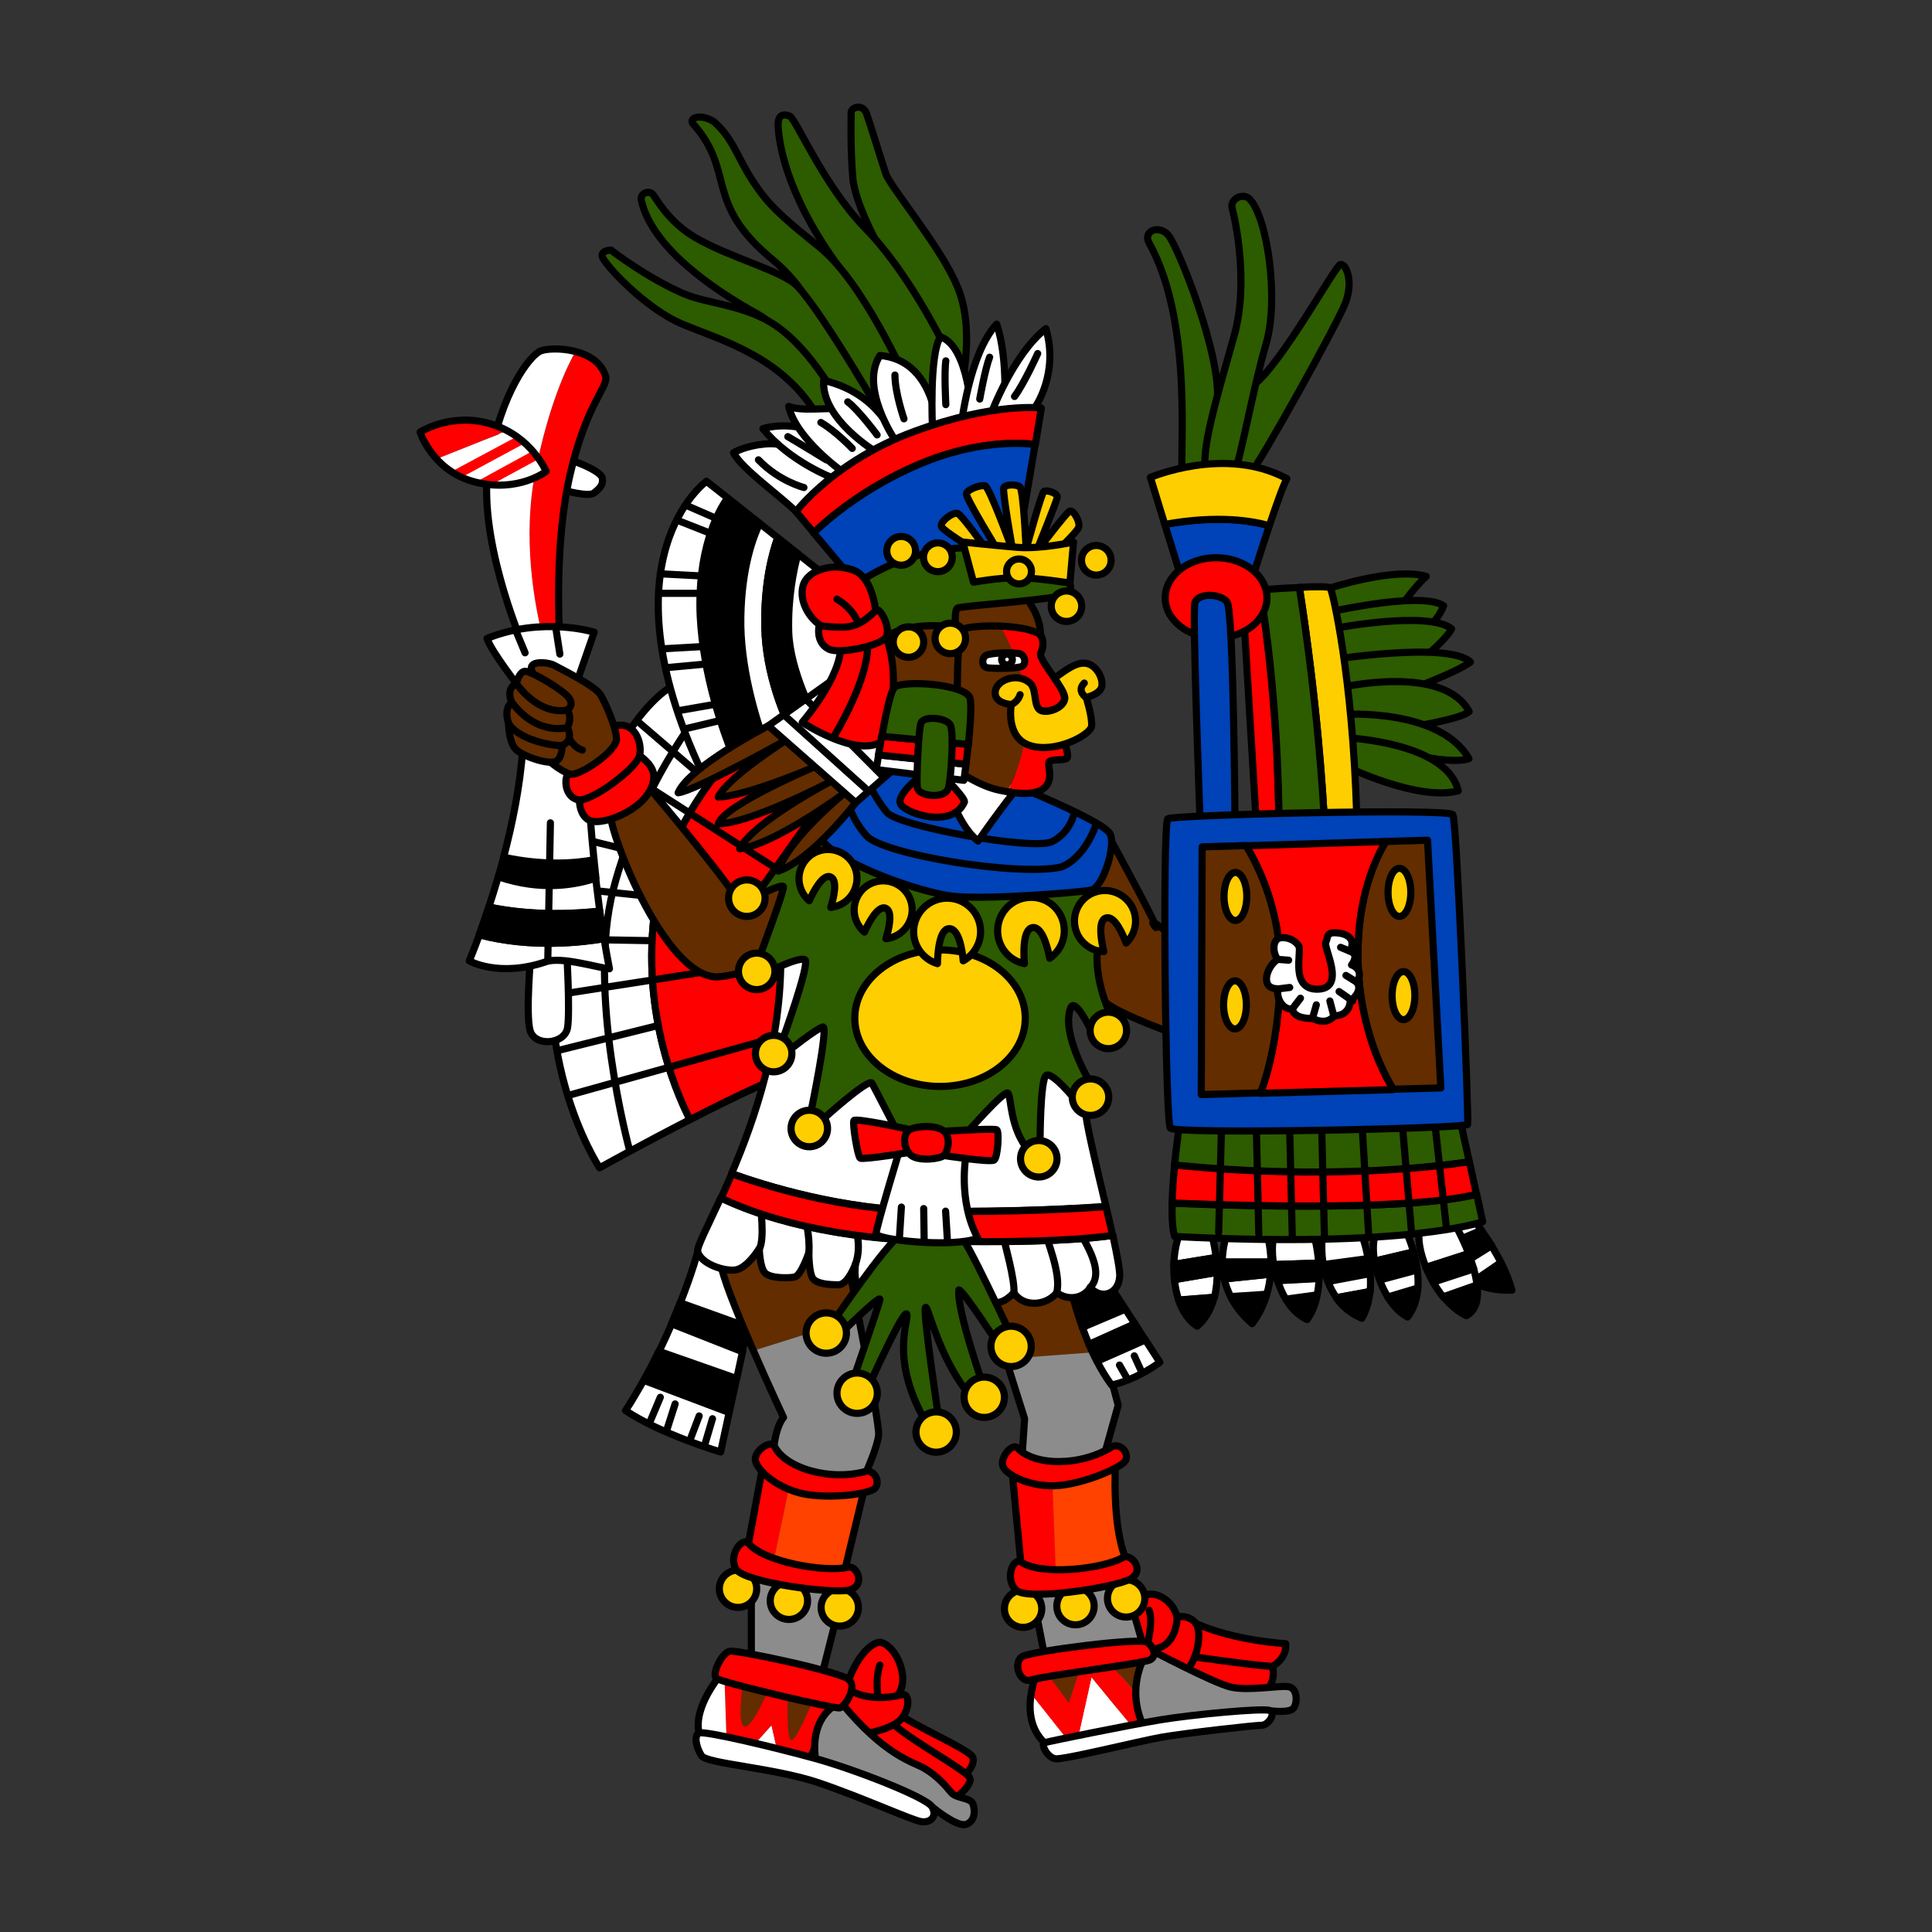<svg version="1.1" id="Calque_1" xmlns="http://www.w3.org/2000/svg" x="0" y="0" viewBox="0 0 900 900" style="enable-background:new 0 0 900 900" xml:space="preserve"><rect x="0" y="0" width="900" height="900" fill="#333333" stroke="none"/><style>.st0,.st1,.st2{fill:#632d00;stroke:#000;stroke-width:3.327;stroke-linecap:round;stroke-linejoin:round;stroke-miterlimit:10}.st1,.st2{fill:#fff}.st2{fill:red}.st3{fill:none}.st3,.st4{stroke:#000;stroke-width:3.327;stroke-linecap:round;stroke-linejoin:round;stroke-miterlimit:10}.st5{fill:#632d00}.st6{fill:#8c8c8c}.st7,.st8,.st9{fill:#2d5b00;stroke:#000;stroke-width:3.327;stroke-linecap:round;stroke-linejoin:round;stroke-miterlimit:10}.st8,.st9{fill:#0042b7}.st9{fill:#ffce00}.st10{fill:red}.st11{fill:#fff}.st12{fill:none}.st13{fill:#8c8c8c;stroke:#000;stroke-width:3.327;stroke-linecap:round;stroke-linejoin:round;stroke-miterlimit:10}.st14{fill:#ff4200}</style><path class="st0" d="M517.2 390.8s26.2 48 20.6 40.5c-5.6-7.5 19.3 14.3 19.3 14.3l-6.2 37.4s-30.6-10.6-36.8-16.8c-6.2-6.2-18.3-34.2-18.3-34.2l-2.3-43.8 23.7 2.6z"/><path class="st1" d="M307.1 412.2c7.5-28.8 25.8-52.1 37.3-64.4l-31-28.3s-28.3 12.9-49.9 90.7C241.8 487.9 279.3 544 279.3 544s20-11.1 42.2-22.5c-7.3-14.1-25.5-56.9-14.4-109.3z"/><path class="st2" d="m394.9 393.9-50.5-46.1c-11.4 12.4-29.8 35.6-37.3 64.4-11.1 52.4 7.1 95.2 14.3 109.4 21.2-10.9 44.5-22.1 54.3-24.1 20-4.2 19.2-103.6 19.2-103.6z"/><path class="st3" d="m265.4 510.1 103.3-28.9M257.1 463.8l108.5-16.9M267.7 413.9l59.2 6.2M284.5 355.2l79.9 51.2M297.6 336.5l32.7 28.1M271.4 390.8l28.1 6.9M269.5 437.6l33.7.6M260.2 489.3l44.9-11.2M293.2 535.5s-20-73.2-7.5-121.2 40.5-82.8 40.5-82.8"/><path class="st0" d="M362 409.3s-12.9 8.7-19.1 8.7c-8.3-12.9-39.9-50.3-39.9-50.3s-16.6 2.9-18.7 9.6c-2.1 6.7 24.5 77.3 49.5 77.8 14.1-.8 29.9-9.6 29.9-9.6l8.7-25.4-10.4-10.8z"/><path class="st4" d="m348.3 618.2-31.5-11.3c-1.2 3-2.5 6.3-4 9.8l33 13 2.5-11.5z"/><path class="st1" d="M291.4 657.1c16.8 11.2 44.3 19.3 44.3 19.3l4-18.5-39.8-14.9c-2.7 4.6-5.4 9.4-8.5 14.1zM349.4 613.5v-36.2l-24.3 5.6s-2.5 9.6-8.2 24l31.5 11.3 1-4.7z"/><path class="st4" d="M306.9 629.5c-2.1 4.3-4.4 8.8-7 13.4l39.8 15.1 3.4-15.7-36.2-12.8z"/><path class="st1" d="m345.9 629.7-33-13c-1.8 4.1-3.7 8.4-5.9 12.8l36.2 12.7 2.7-12.5z"/><path class="st3" d="m302.6 662.8 5-11.9M310.7 665.9l3.8-11.9M321.9 669.6l3.8-10M328.2 673.4l3.7-12.5"/><path class="st5" d="m395.5 591-31.8-21.8-18.1 7.5s-10.6 0-10 11.2c.3 5.7 7.9 24.4 15.3 41.3l49-15.5c-2.4-12.7-4.4-22.7-4.4-22.7z"/><path class="st6" d="M351 629.2c7.1 16.3 14 31 14 31s-5 5-5 22.5c3.1 7.5 25 10.6 25 10.6l18.7-8.1s5-11.2 5.6-16.8c.4-3.5-5.1-33.1-9.3-54.6l-49 15.4z"/><path class="st5" d="m505.3 596-37.4-3.7-8.1 13.1 8.7 27.6 45.7-3.4z"/><path class="st6" d="m468.5 633 8.8 27.9-1.3 19.3 19.3 5.6 18.8-6.8 6.8-24.4-6.7-25z"/><path class="st3" d="M335.7 587.9c.6 11.2 29.3 72.4 29.3 72.4s-5 5-5 22.5c3.1 7.5 25 10.6 25 10.6l18.7-8.1s5-11.2 5.6-16.8c.6-5.6-13.7-77.3-13.7-77.3l-31.8-21.8-18.1 7.5c-.1-.2-10.7-.2-10 11zM459.8 605.4l17.5 55.5-1.3 19.3 19.3 5.6 18.8-6.8 6.8-24.4-15.6-58.6-37.4-3.7z"/><path class="st1" d="M511 634.1c2 3.9 4.3 7.7 6.8 11.1 11.9-2.5 22.5-10.6 22.5-10.6l-6.8-10.5-22.5 10zM524.2 609.8l-20 8.5c.9 2.6 2 5.3 3.1 8l21.4-9.6-4.5-6.9z"/><path class="st4" d="m515.3 596-16.8 2.5s1.7 8.8 5.7 19.8l20-8.5-8.9-13.8zM528.7 616.7l-21.4 9.6c1.1 2.6 2.3 5.2 3.7 7.8l22.5-9.9-4.8-7.5z"/><path class="st1" d="M432.3 577.9c-52.6-1.4-84.3-14-96.5-20-6.4 13.9-11.2 23-10.8 25 1.2 5.6 11.9 9.4 17.5 8.7s11.2-10 11.2-10 .2 8.9 2.7 11.4 10.6 2.5 13.7 1.9c3.1-.6 6.7-11.4 6.7-11.4s0 9.6 1.9 12.1 7.5 2.9 11.9 2.9 7.9-9.6 7.9-9.6-1 7.7 1.5 10.8c2.5 3.1 29.9-7.5 29.9-7.5l29.9 13.1s5 5 12.5-3.1c4.4 6.9 15 6.2 20 0 6.2 4.4 13.1 1.9 15.6-2.5 4.4 5.6 13.1 3.7 13.7-5 .2-2.7-1.2-10-3.2-19.3-8.8 1.4-33.3 3.9-86.1 2.5zM515.2 562c-4.5-19-9.6-40-9.6-45.2 0-9.4-20.2-41.8-20.2-41.8l-81.7-57.4s-22.5 8.7-40 27.8c.4 39.4-12 75.8-22.9 101.3 14.4 5.2 51.3 17 91.5 17.5 41 .5 71.8-1.4 82.9-2.2z"/><path class="st7" d="M382.4 374.7 351.6 418s12.6-6.5 13.3-5-11.6 34.1-11.6 34.1l4.2 5.8s14.9-7.5 17.5-5.8c2.5 1.7-10.8 38.3-10.8 38.3l2.5 4.6s13.7-10.9 16.6-11.6-5.8 40.8-5.8 40.8l4.6 3.3s22.6-20.6 24.1-17.9c1.5 2.7 12.5 24.1 12.5 24.1h30.8s18.3-21 20-19.5c1.7 1.5.8 17 10 27 3 2.5 5-3.7 5-3.7s0-30 2.9-31.6 13.3 11.2 13.3 11.2l7.1-7.9s-13.6-22.5-9.1-34.5c1.9-5.8 9.6 10.4 9.6 10.4l8.3-9.1s-7.7-16.3-5-31.6-5.8-39.5-5.8-39.5l-94.4-15-29-10.2z"/><path class="st8" d="M480.1 368.9s34.1 14.1 37 19.5c2.9 5.4-3.3 25-8.7 26.2s-49.5 4.6-64.5 2.9c-15-1.7-52-14.6-60.7-25.8-4.6-4.6 15-50.7 15-50.7l43.7-9.6 18.7 19.1 19.5 18.4z"/><path class="st3" d="M395.3 373.9s.8 6.7 8.3 15.4c7.5 8.7 70.3 19.1 90.7 14.6 11.2-4.2 16.2-19.5 16.2-19.5"/><path class="st3" d="M404.4 364.3s3.3 7.5 8.7 14.1 68.2 17.9 76.9 13.7 10.4-13.3 10.4-13.3"/><path class="st4" d="M345 287.2c.5-23.2 5.9-37.5 8.8-43.5L339 232c-5.1 6.6-14.2 25-12.7 55.2 1.4 27.6 10.6 53.5 15.6 65.7 5.2-2.5 10.2-5 14.3-7.1-4.2-11.4-11.6-35.5-11.2-58.6z"/><path class="st1" d="m362.3 250.5-8.4-6.7c-2.9 6-8.4 20.3-8.8 43.5-.5 23.1 7 47.1 11.1 58.6 6-3.1 10.1-5.2 10.1-5.2l3.6 2.3c-4.5-8.8-13.1-28.5-13.6-50.6-.5-20.5 3.4-34.8 6-41.9zM339 232l-9.9-7.8S280 259.5 327 359.8c4.7-2.1 9.8-4.4 14.8-6.9-5-12.2-14.2-38.1-15.6-65.7-1.4-30.1 7.8-48.6 12.8-55.2z"/><path class="st4" d="m371.8 258-9.5-7.5c-2.5 7.1-6.4 21.4-6 41.8.5 22.1 9.1 41.9 13.6 50.6l9.6 6.1 5.1-5.1c-5.7-10.1-16.7-31.8-17.1-49.7-.4-15.8 2.3-28.9 4.3-36.2z"/><path class="st1" d="m385.7 269.1-14-11.1c-2 7.3-4.7 20.4-4.3 36.1.5 17.9 11.4 39.5 17.1 49.7l17.3-17.3-16.1-57.4z"/><path class="st3" d="m319.9 235.5 15.6 6.8M315.9 242.5l17.5 6.9M307.6 267.3l23.1 1.2M307.6 276.4H330M309.5 302.2l21.2-1.2M310.7 311l20.6-1.9M317 330.9l21.2-3.7M318.8 339.6l20.6-4.9"/><path class="st0" d="M357.9 338.1s-37 19.1-42 31.2c7.9-.8 51.1-25 51.1-25s-28.3 17.9-32.4 27c13.3-.4 44.9-14.1 44.9-14.1s-42.4 17.9-44.9 26.6c15.8-.4 52.8-20 52.8-20s-36.6 19.1-42.8 31.6c16.6-2.1 49.1-26.2 49.1-26.2s-26.2 21.2-31.2 36.6c15.8-5.4 36.2-32 36.2-32l-4.2-17.9-20-16.2-16.6-1.6z"/><path class="st1" d="m388.2 316.5-30.3 21.6 40.7 35.8 27.1-23.7z"/><path class="st3" d="m365.6 333.4 37.4 33.7M376.2 326.5l34.3 34.4"/><circle class="st3" cx="474.3" cy="255.4" r="5.8"/><path class="st1" d="M440.2 362.3s4.6 20.8 15.4 29.5c10.4-15 19.1-25.8 19.1-25.8l-21.2-12-13.3 8.3z"/><ellipse class="st9" cx="437.9" cy="474.3" rx="39.7" ry="31.8"/><path class="st1" d="M247.3 444.6s-2.5 27.4-.4 35.3c2.1 7.9 16.2 6.7 17.5-1.2 1.2-7.9-.4-35.3-.4-35.3l-16.7 1.2z"/><path class="st7" d="M550.9 221.1c-1.9-6.2 5.6-69.9-15.6-107.9-3.1-5.6 4.6-8.7 8.9-3.7 4.4 5 24.7 55.5 22.9 77.3 11.2 2.5 3.1 3.5 16.8-7.3 13.7-10.8 38-55.7 40.5-56.3s6.2 7.5 2.5 17.5-39.7 74.6-44.7 80.3c-4.9 5.5-29.5 6.4-31.3.1z"/><path class="st7" d="M562.1 219.9c-3.7-8.1 6-38.9 12.9-63.8 6.9-25 .2-54.7-1-59-1.2-4.4 5-7.5 8.1-4.4 8.1 8.1 13.9 46.2 7.7 67.4-6.2 21.2-12.3 55.9-14.8 59.7-2.5 3.6-10.4 5.7-12.9.1zM619.7 273.9s29.7-9.8 44.7-5.4c-5 4.4-11.2 13.1-11.2 13.1l-36.8 11.9 3.3-19.6z"/><path class="st7" d="M612.6 286.6s48.7-11.9 59.9-4.4c-1.9 5-6.2 9.4-6.2 9.4l-45.5 10-8.2-15z"/><path class="st7" d="M620.7 292.9s44.3-8.7 55.5 0c-2.5 5-12.5 13.1-12.5 13.1l-40.5 3.7-2.5-16.8z"/><path class="st7" d="M617 307.8s57.4-9.4 68 .6c-6.9 5-27.4 12.5-27.4 12.5l-36.2 1.9-4.4-15z"/><path class="st7" d="M624.5 320.3s48-11.2 59.9 11.2C680 335.3 655 339 655 339l-33.7-3.1 3.2-15.6z"/><path class="st7" d="M625.7 332.8s44.9-3.1 58.6 20.6c-12.5 4.4-57.4-10-57.4-10l-1.2-10.6z"/><path class="st7" d="M623.2 343.4s50.5 1.2 56.1 25c-18.7 5-51.8-11.2-51.8-11.2l-4.3-13.8zM411.9 119.4s-13.3-22.9-14.6-36.2c-1.2-13.3-.8-28.3-.8-30.8s5.4-4.2 7.1.4c1.7 4.6 7.1 22.5 9.1 28.3s25.8 34.5 32.9 51.6c9.1 20 2.1 47.8 2.1 47.8l-13.7-.4-22.1-60.7z"/><path class="st7" d="M439 159.3s-16.2-32.9-35.8-52.8c-19.5-20-32.4-51.1-35.3-52.4-2.9-1.2-5.8-.8-5.4 5 .4 5.8 2.5 29.5 27.4 64 25 34.5 23.3 55.7 23.3 55.7l15 8.7 11.2 5 5-19.5-5.4-13.7z"/><path class="st7" d="M421.9 176.4s-19.5-44.1-39.5-60.7c-7.5-6.3-19.6-15.2-27-24.7-12.1-15.6-12.1-24.8-22.9-34.4-7.1-4.2-12.5-1.2-9.1 1.7 19.1 22 4.6 36.2 36.2 62.4 10 8.3 14.1 15.4 14.1 15.4l12.5 39.1 20 19.1 15 .8.7-18.7z"/><path class="st7" d="M413.6 198.4s-29.5-51.6-42-64.9c-6.8-7.3-31.7-13.4-47.8-22.9-13.3-7.8-18.8-19.6-20-20.4-2.5-1.7-5.8.4-5 3.3 5 21.6 32.4 40.8 54.1 52.8s39.5 54.1 39.5 54.1l21.2-2z"/><path class="st7" d="M280.5 119.4c.4 2.9 19.5 24.1 37.4 31.6s47.8 15.4 63.6 44.1c9.1 8.7 10.4-5.8 10.4-5.8s-12.9-25.8-30.8-37.8c-14.1-9.5-32-10.1-42.4-14.6-17.5-7.5-34.1-20.4-34.1-20.4s-4.5 0-4.1 2.9z"/><path class="st5" d="m461.9 284-4.6-.7-17.9 6.7-5 14.6 11.6 54.5s10 7.1 19.5 9.1c1.2.3 2.5.5 3.7.7 4.4-8.7 9.2-21.7 9.2-37.3.1-15.2-8.3-33.4-16.5-47.6z"/><path class="st10" d="m495.9 346-2.1-12.9s-10.4-22.9-9.1-28.7c2.5-5 0-8.7 0-8.7l-7.5-9.1-15.3-2.6c8.2 14.1 16.6 32.4 16.6 47.5 0 15.6-4.8 28.6-9.2 37.3 8 1.4 14.7 1.2 17.9-2.4 3.7-4.2.4-10.4 1.7-11.6s7.5-.4 8.3-1.7c.8-1.2-1.3-7.1-1.3-7.1z"/><path class="st3" d="M484.7 295.7s2.5 3.7 0 8.7c-1.2 5.8 9.1 28.7 9.1 28.7l2.1 12.9s2.1 5.8 1.2 7.1-7.1.4-8.3 1.7c-1.2 1.2 2.1 7.5-1.7 11.6-3.7 4.2-12.1 3.7-21.6 1.7S446 359 446 359l-11.6-54.5 5-14.6 17.9-6.7 20 3.3 7.4 9.2z"/><path class="st2" d="M484.7 295.7s2.5 3.7 0 8.7c-.4 3.7 10.8 15.4 11.2 20.4.4 5-9.6 8.3-12.1 5.4-2.5-2.9-5.8-10.8-5.8-10.8"/><path class="st9" d="M479.3 317.8c3.7 2.5 2.1 9.6 4.6 12.5 2.5 2.9 12.5-.4 12.1-5.4-.2-2.2-2.4-5.5-4.8-9 4.4-3 10.2-8 15.2-6.8 5 1.2 7.9 7.9 6.7 11.2-1.2 3.3-7.1 4.6-7.1 4.6s2.9 9.1 2.5 13.3c-.4 4.2-17 12.9-28.7 9.1-11.6-3.7-8.7-19.1-8.7-19.1s-7.9-.4-7.5-5.8c.3-5.5 9.9-9.2 15.7-4.6z"/><path class="st3" d="M505.1 318.2c-3.7 3.7.8 6.7.8 6.7M471 328.2c3.3-1.2 4.2-4.6 4.2-4.6"/><path class="st1" d="M459.3 305.3c-2.1 1.2-2.1 5.4.8 5.8 2.9.4 14.6.4 16.2-.8 1.7-1.2 1.2-4.2-.4-5.4-1.6-1.3-14.5-.9-16.6.4z"/><circle class="st1" cx="469.1" cy="307.2" r="2.5"/><path class="st0" d="M446 324s-.4-28.7 2.5-30.8c2.9-2.1 28.7-2.9 36.2 2.5 0-9.6-6.7-17-6.7-17l-42.4-.4-30.8 14.6 2.9 32.9 16.6 9.6L446 324z"/><path class="st1" d="M370.8 238.3c-7.1-7.1-25.4-20-29.1-27.4 6.7-3.7 17.5-5 21.6-3.7 4.2 1.2 28.3 14.6 28.3 14.6s-13.8 23.6-20.8 16.5z"/><path class="st1" d="M355.4 199.7c12.5 15.4 32.4 22.9 32.4 22.9l7.1-4.2s-7.1-12.1-15-16.6-19.1-3.8-24.5-2.1z"/><path class="st1" d="M367.4 189.3c3.3 15 25 30.4 25 30.4l17.5-8.7s-14.1-19.5-19.5-20.4c-5.5-.9-16.7 1.2-23-1.3z"/><path class="st1" d="M383.7 177.2c-1.2 18.3 25 33.7 25 33.7l8.3-5.8c-.1 0-6.3-21.6-33.3-27.9z"/><path class="st1" d="M436.5 199.3s-1.2-31.6-26.6-33.7c-9.6 15 7.1 39.5 7.1 39.5l12.1.4 7.4-6.2z"/><path class="st1" d="M452.7 194.3s-1.2-32.9-14.6-37.4c-5.4 8.3-3.7 42.8-3.7 42.8l18.3-5.4z"/><path class="st1" d="M447.7 198.8s3.7-34.1 16.6-47.8c5.8 17.5 3.3 42 3.3 42l-19.9 5.8z"/><path class="st1" d="M461.4 193.4s10.4-28.3 25.8-40.3c6.2 20.8-5 36.6-5 36.6l-10.4 8.7-10.4-5z"/><path class="st3" d="M472.6 184.7c4.6-6.2 10.8-20 10.8-20M461 166.4c-2.1 5.4-4.6 19.5-4.6 19.5M440.6 168.1c-.8 5.4 0 20.4 0 20.4M416.9 174.7c0 8.3 4.2 20.4 4.2 20.4M394.9 187.2c5 3.7 13.7 15.4 13.7 15.4M382.4 196.8c7.1 4.2 14.6 12.1 14.6 12.1M367 203.4c5 2.9 17.9 10.8 17.9 10.8M353.3 214.2c9.6 10 21.2 12.9 21.2 12.9"/><path class="st2" d="m482.3 207.1 2.8-17s-21.6-2.9-59 10.8c-37.4 13.7-55.3 37.4-55.3 37.4l8.3 9.9c6.4-6.2 23.5-21.1 49.1-31.9 26-11.1 46.4-10.1 54.1-9.2z"/><path class="st8" d="M428.1 216.3c-25.6 10.9-42.6 25.7-49.1 31.9l24.5 29.2 71.1-25.4 7.6-45c-7.6-.8-28-1.8-54.1 9.3z"/><path class="st7" d="M411.1 297.4c14.1-9.1 34.1-5 34.1-5s-.8-7.9.8-9.1c1.7-1.2 46.6-3.8 52.4-6.9.8-1.5 0-4.8 0-4.8s-25.8-17.5-44.1-16.6c-31.6 0-52.8 15.4-52.8 15.4l.4 15.8s-2.4 18.3 9.2 11.2z"/><circle class="st9" cx="510.7" cy="261" r="6.9"/><circle class="st9" cx="436.9" cy="259.6" r="6.7"/><circle class="st9" cx="419.8" cy="256.6" r="6.7"/><circle class="st9" cx="496.8" cy="282.4" r="7.1"/><circle class="st9" cx="442.7" cy="297.4" r="7.1"/><circle class="st9" cx="423.2" cy="299.1" r="7.1"/><path class="st9" d="M452.7 255.4s-12.9-7.9-14.1-10 5.4-7.1 7.5-6.2c2.1.8 13.3 16.6 13.3 16.6l5.8 1.2s-15.4-25-15-27c.4-2.1 6.7-4.2 8.7-3.7s12.9 30.4 12.9 30.4-5-27.9-4.2-29.5 5.8-1.7 7.5-.4c1.7 1.2 2.9 29.1 2.9 29.1s7.1-26.2 8.3-27c1.2-.8 6.7.8 6.2 2.9-.4 2.1-10 25.8-10 25.8s14.1-18.7 15.8-19.5c1.7-.8 5 5 4.2 7.5-.8 2.5-12.1 12.9-12.1 12.9l-17.9 2.9-19.8-6z"/><path class="st9" d="m448.5 252.5 5 18.7s11.6-2.1 20.4-2.1c8.7 0 24.5 2.5 24.5 2.5l1.7-19.1s-15 3.3-25.8 2.5c-10.8-.9-25.8-2.5-25.8-2.5z"/><circle class="st9" cx="474.7" cy="266.2" r="5.8"/><path class="st2" d="M385.7 293.2c-8.3-3.3-13.7-12.9-11.6-20.4s14.1-10.8 23.7-7.1c9.6 3.7 10.4 21.6 10.4 21.6l-7.9 11.6c0 .2-6.3-2.3-14.6-5.7z"/><path class="st2" d="M391.6 300.3c.8 14.6-17.9 36.2-17.9 36.2s25.8 17 37.4 8.7c10.4-28.7 1.7-48.2 1.7-48.2s-22.1-11.2-21.2 3.3z"/><path class="st3" d="M389.9 279.1c10.8 6.7 10.4 14.6 10.4 14.6M404 298.2c2.1 16.6-15.8 45.3-15.8 45.3"/><path class="st2" d="M386.1 302.4c-5-2.5-5-7.9-4.6-10.4.2-1.2 9.5 1.3 15.8-.5 6.7-1.9 10.6-7.9 11.6-7.4 2.1.8 6.2 9.1 3.7 12.9-2.3 3.7-21.5 7.9-26.5 5.4zM429.4 361s-11.6 8.7-10 13.3c1.7 4.6 24.5 12.1 29.9-.8 0-2.1-9.1-11.2-9.1-11.2l-10.8-1.3z"/><path class="st1" d="m408.2 358.5 40.8 5s.5-3.1 1-7.5l-40.7-4.4c-.7 4.1-1.1 6.9-1.1 6.9z"/><path class="st2" d="M410.7 343c-.5 3.2-1 6.2-1.5 8.7L450 356c.3-2.7.7-5.9 1.1-9.3l-40.4-3.7z"/><path class="st7" d="M451.9 325.3c-1.7-6.7-32-8.7-35.3-5-1.8 2-4.1 13-5.8 22.7l40.3 3.8c.9-8.7 1.6-18.2.8-21.5z"/><path class="st7" d="M429 336.9c-1.2 3.7-2.1 25.8-1.7 29.9.4 4.2 13.3 5.8 14.6 0s2.5-25.8.8-29.1c-1.7-3.3-12.5-4.5-13.7-.8z"/><path class="st9" d="M441.2 418.4c-8.6 0-15.6 7-15.6 15.6 0 7 4.7 13 11.1 14.9.1-4.6.8-16.3 5.5-16.3 4.6 0 6.1 10.3 6.5 15 4.8-2.7 8.1-7.8 8.1-13.6 0-8.6-6.9-15.6-15.6-15.6zM511.1 415.3c-7.6 2-12.1 9.8-10.1 17.4 1.6 6.2 7.2 10.4 13.2 10.6-1-4.1-3.1-14.6 1.1-15.7 4-1.1 7.8 7.7 9.3 11.7 3.6-3.5 5.3-8.7 3.9-13.9-2-7.5-9.8-12.1-17.4-10.1zM416.7 411.4c-6.9-2.9-14.8.3-17.7 7.2-2.4 5.6-.7 11.9 3.7 15.6 1.6-3.7 6.2-12.7 9.9-11.1 3.6 1.5 1.3 10.3.1 14.2 4.7-.5 9.1-3.5 11.1-8.2 3-6.8-.2-14.8-7.1-17.7zM391 396.8c-6.9-2.9-14.8.3-17.7 7.2-2.4 5.6-.7 11.9 3.7 15.6 1.6-3.7 6.2-12.7 9.9-11.1 3.6 1.5 1.3 10.3.1 14.2 4.7-.5 9.1-3.5 11.1-8.2 3-6.9-.2-14.8-7.1-17.7zM478.8 418.1c-8.6.8-14.8 8.4-14 17 .7 7 5.9 12.5 12.4 13.8-.4-4.6-.8-16.3 3.9-16.8 4.5-.5 7 9.6 7.9 14.3 4.5-3.1 7.3-8.5 6.7-14.3-.7-8.6-8.3-14.9-16.9-14z"/><circle class="st9" cx="347.9" cy="418.4" r="8.5"/><circle class="st9" cx="352.5" cy="452.5" r="8.5"/><circle class="st9" cx="360.4" cy="490.8" r="8.5"/><circle class="st9" cx="377" cy="525.7" r="8.5"/><circle class="st9" cx="483.9" cy="539.8" r="8.5"/><circle class="st9" cx="508" cy="511.1" r="8.5"/><circle class="st9" cx="516.3" cy="480" r="8.5"/><path class="st1" d="M264.7 214.6c.4-1.2 15 4.6 15.8 7.9.8 3.3-1.2 5-3.7 7.1s-14.1-1.2-14.1-1.2 1.6-12.5 2-13.8z"/><path class="st10" d="M282.2 175.6c-1.8-6.7-7.8-10.1-14.1-11.8-4.2 7.4-12.3 24.7-18.5 54.9-6.6 32-.4 63.7 3 77.3l7.9-1.8s-2.5-40.8 5-73.2 17.5-40.5 16.7-45.4z"/><path class="st11" d="M249.6 218.6c6.2-30.3 14.3-47.5 18.5-54.9-6.7-1.7-13.7-1.3-16.3-.2-5 2.1-18.3 19.1-24.1 52.4-5.8 33.3 15 82.3 15 82.3l9.9-2.3c-3.4-13.6-9.6-45.2-3-77.3z"/><path class="st3" d="M242.7 298.2s-20.8-49.1-15-82.3c5.8-33.3 19.1-50.3 24.1-52.4 5-2.1 26.6-1.7 30.4 12.1.8 5-9.1 12.9-16.6 45.3s-5 73.2-5 73.2l-17.9 4.1z"/><path class="st10" d="M229 197.6c-18.7-5.8-33.3 3.7-33.3 3.7s2 6.3 7.7 12.5l32.9-13.2c-2.2-1.1-4.7-2.2-7.3-3z"/><path class="st11" d="m236.3 200.7-32.9 13.1c4 4.4 9.9 8.7 18.1 10.8 20 5 32.9-5 32.9-5s-5-11.9-18.1-18.9z"/><path class="st12" d="m244.6 206.5-29.5 15.9c2 .9 4.1 1.7 6.4 2.2h.1l26.6-14.5c-1.1-1.1-2.3-2.4-3.6-3.6zM254.3 219.6s-1-2.5-3.3-5.8l-22.1 12c15.7 1.4 25.4-6.2 25.4-6.2z"/><path class="st10" d="m240.7 203.4-30.4 16.3c1.5 1 3 1.8 4.8 2.6l29.5-15.9c-1.3-.9-2.5-2-3.9-3zM221.6 224.6c2.6.6 5 1 7.3 1.2l22.1-12c-.8-1.1-1.7-2.4-2.9-3.7l-26.5 14.5z"/><path class="st3" d="M195.7 201.3s5.8 18.3 25.8 23.3 32.9-5 32.9-5-6.7-16.2-25.4-22c-18.8-5.8-33.3 3.7-33.3 3.7z"/><path class="st4" d="M277.6 409c-.3-3-.6-5.9-.9-8.6-8.6 1.7-23.9 2.8-42-1.2-.8 3.1-1.7 6.1-2.5 9 20.2 7.2 36.8 3.8 45.4.8z"/><path class="st1" d="M276.7 400.5c-1.4-13.8-2-23.7-2-23.7l-7.1-38.3s-20.8-37.4-24.1 10.4c-1.2 17.3-4.8 34.8-8.9 50.4 18.1 4 33.5 2.9 42.1 1.2zM223.3 435.5c-2.8 7.6-4.7 12.1-4.7 12.1s13.7 7.9 35.8.4c7.1-2.5 24.5 2.9 29.5 3.3-.9-4.5-1.7-9.3-2.5-14-9.7 1.6-33.6 4.6-58.1-1.8zM279.4 424.5c-.7-5.3-1.3-10.5-1.9-15.4-8.6 2.9-25.1 6.3-45.4-.7-1.5 5.1-3 9.9-4.4 14.2 21.7 4.5 42.8 2.9 51.7 1.9z"/><path class="st4" d="M281.3 437.2c-.7-4.2-1.3-8.6-1.9-12.8-8.9 1-30.1 2.7-51.7-1.9-1.6 4.9-3.2 9.3-4.5 12.9 24.6 6.5 48.5 3.5 58.1 1.8z"/><path class="st3" d="m255.2 446.3 1.2-63"/><path class="st1" d="M242.3 320.7s-13.7-17.5-15.4-23.3c25.8-10.4 49.9-2.9 49.9-2.9l-9.1 26.2h-25.4z"/><path class="st3" d="m240.2 293.5 4.4 10.6M258.9 292.4l1.9 12.3"/><path class="st2" d="M270.1 368.9s-1.7 10.4 4.6 13.3c6.2 2.9 29.9-6.2 29.9-20.8-.4-6.2-8.3-10.4-8.3-10.4l-26.2 17.9z"/><path class="st2" d="M265.6 358.5c-3.7 4.6-2.1 12.9 3.7 14.1 5.8 1.2 27.4-14.6 28.7-20.8 1.2-6.2-2.5-15.8-11.2-13.7-8.8 2.1-17.5 15.9-21.2 20.4z"/><path class="st0" d="M255.6 354.4s5.8 5 10 6.2c4.2 1.2 22-10.8 21.6-16.6-.4-5.8-5-16.2-7.5-20.4-2.5-4.2-19.5-12.5-21.6-13.7-2.1-1.2-9.1-2.1-10.4.4-1.2 2.5 3.7 7.9 3.7 7.9l4.2 36.2z"/><path class="st3" d="M262.6 334c.8 13.7 8.7 15.4 8.7 15.4"/><path class="st0" d="M236.9 336.9s0 7.9 2.9 11.6c2.9 3.7 15.8 7.9 19.1 6.2 3.3-1.7 2.9-7.5 2.9-7.5s5.8-1.7 2.5-8.3c2.5-4.6 0-8.3 0-8.3s3.3-1.7.8-5.4-17.5-12.5-20.4-12.5-4.2 5.8-4.2 5.8-5 1.7-2.1 8.7c-4 3-1.5 9.7-1.5 9.7z"/><path class="st3" d="M238.5 327.3c12.1 15.8 25.8 11.6 25.8 11.6M240.6 318.6c12.1 15.8 23.7 12.1 23.7 12.1M236.9 336.9c3.3 6.2 16.6 10.4 25 10.4M472.3 602.3c.6-6.2-4.4-23.1-5-26.8M492.2 602.3c2.5-8.7-5-25.6-5.6-29.3M507.8 599.8c8.1-8.1-5-24.3-5.6-28.1M353.8 581.7c2.5-5 .4-20 .4-20M376.8 583.5c.6-8.1-1.9-16.8-1.9-16.8M398.5 588.9c3.3-9.1-.4-17.9-.4-17.9"/><path class="st7" d="M419.9 574.8c-7.5 5-32.4 41.8-32.4 41.8l.6 8.1s22.5-22.5 21.8-19.3c-.6 3.1-12.5 37.4-12.5 37.4l6.9 3.7s16.8-37.4 18.1-34.3c1.2 3.1-8.1 20.6 8.7 49.9 1.9 3.1 6.2-1.2 6.2-1.2s-7.5-49.9-6.2-51.8c1.2-1.9 6.2 25 22.5 43 4.4.6 5-5 5-5s-13.1-36.8-11.9-46.2c1.9 0 19.3 26.8 19.3 26.8l5.6-4.4s-21.8-47.4-25.6-49.9c-3.7-2.3-18.6-3.6-26.1 1.4z"/><circle class="st9" cx="436.1" cy="667.1" r="9.4"/><circle class="st9" cx="399.3" cy="649" r="9.4"/><circle class="st9" cx="384.9" cy="621" r="9.4"/><circle class="st9" cx="458.5" cy="650.9" r="9.4"/><circle class="st9" cx="471" cy="627.2" r="9.4"/><path class="st2" d="M518.3 575.5c-.9-4.2-2-8.8-3.1-13.4-11.1.8-41.9 2.7-82.8 2.2-40.3-.5-77.1-12.3-91.5-17.5-1.7 4-3.4 7.8-5 11.3 12.2 5.9 43.9 18.5 96.5 20 52.7 1.2 77.2-1.3 85.9-2.6z"/><path class="st1" d="M420.2 531.9s-12.1 39.9-12.1 42.8c0 2.9 35.8 6.7 47.4 2.1-9.6-17.9-5.4-39.1-5.4-39.1l-15-7.1-14.9 1.3z"/><path class="st2" d="M397.8 522c-.8 1.2 1.7 16.6 2.9 17.5s24.5-2.9 24.5-2.9l14.6 1.7s21.6 3.3 23.3 2.1c1.7-1.2 2.5-13.3 1.2-14.1s-26.6.8-26.6.8l-13.7-.8c0-.2-25.4-5.6-26.2-4.3z"/><path class="st2" d="M424 526.1c-3.7 1.7-3.3 9.1.4 12.1 3.7 2.9 13.7 1.7 15.4 0 1.7-1.7 3.3-8.3 0-11.2-3.3-3-12.1-2.6-15.8-.9z"/><path class="st3" d="m419 576.5.9-14.2M430.5 577.1l-.2-14.1M441.3 577.1l-.8-12.9M528.4 631.6l3.1 6.8M521.5 635.9l3.2 5.6"/><path class="st13" d="M350 730.7v45l33.1 3.7 10.6-41.8z"/><path class="st2" d="M417.4 797.5c7.5 6.2 34.5 17.5 35.8 21.2 1.2 3.7-4 8.7-4 8.7l-42.4-16.2-1.2-12.5c-.1 0 4.3-7.4 11.8-1.2zM525.9 747s7.5-6.7 14.3-3.5c6.9 3.1 8.1 9.8 8.1 9.8l1.9 14.3-21.8 11.2-7.5-16.8 5-15z"/><path class="st3" d="M535.3 750.1c1.9 5-.6 15-.6 15"/><path class="st2" d="M557.1 756.3c18.2 8.1 41.8 9.4 41.8 9.4s1.2 6.2-6.2 10.6c1.9 6.2-2.5 11.2-2.5 11.2l-48-1.9 5-14.2c-.1.1 3-10.7 9.9-15.1z"/><path class="st3" d="M554 771.5s28.7 4.2 38.7 4.8"/><path class="st12" d="m364.4 825.6 8.1.6 1.2-2.8-10.2-1.6zM338.8 820.6l5 .6 2-2.3-7.1-1.1z"/><path class="st5" d="M346.9 804.4c3.3 1 10-14.2 12.9-21.3l-13.1-2c-1.2 7.7-3 22.3.2 23.3z"/><path class="st3" d="m391.8 812.5-3.1-25-1.5-.2-.4 6.4-13.1 29.7 9.4 1.5z"/><path class="st11" d="m345.8 818.9 17.7 2.9-4.1-18.1z"/><path class="st5" d="M368.7 810.6c2.4 0 9.2-16.6 12.3-24.3l-13.7-2.1c-.4 7.9-1 26.4 1.4 26.4z"/><path class="st10" d="M381 786.3c-3 7.7-9.9 24.3-12.3 24.3-2.5 0-1.8-18.5-1.5-26.4l-7.5-1.2c-2.9 7.2-9.6 22.2-12.9 21.3-3.2-.9-1.4-15.6-.2-23.3l-8.9-1.4-.2 2.2 1.2 35.9 7.1 1.1 13.6-15.2 4.1 18.1 10.2 1.6 13.1-29.7.4-6.5-6.2-.8z"/><path class="st11" d="m337.8 779.6-1.5-.2s-13.7 15.6-10.6 28.1c3.1 8.1 10.6 10 10.6 10l2.4.4-1.2-35.9.3-2.4z"/><path class="st3" d="M336.3 779.4s-13.7 15.6-10.6 28.1c3.1 8.1 10.6 10 10.6 10l46.8 7.5 8.7-12.5-3.1-25-52.4-8.1z"/><path class="st2" d="M395.5 782.5c1.9-6.2 8.1-16.8 14.3-17.5 8.1 1.2 15 18.7 7.5 25.6-7.5 6.9-13.1 6.2-13.1 6.2l-10-5c.1.1-.5-3 1.3-9.3z"/><path class="st3" d="M409.9 775.7c-2.5 6.2-.6 17.5-.6 17.5"/><path class="st2" d="M414.9 801.9c6.9 7.5 34.9 22.5 36.8 26.2 1.9 3.7-8.7 11.2-8.7 11.2l-45-21.9 1.2-15c.1.1 8.8-8 15.7-.5z"/><path class="st2" d="M394.3 786.3s8.7 7.5 26.2 3.1c3.1-.6 3.7 6.9-1.2 11.9-5 5-19.3 6.9-19.3 6.9l-13.1-14.3 7.4-7.6z"/><path class="st13" d="M391.8 793.1c20.6 25 33.1 27.4 38.7 30.6s10 8.1 12.5 11.2 8.9 2.3 10.2 5.4c1.2 3.1 1 8.3-3.3 9.6-4.4 1.2-15.6-8.1-15.6-8.1l-11.9-2.5s-30.6-13.1-41.8-15.6c-4.4-20.6 5.6-28.7 11.2-30.6z"/><path class="st2" d="M340 769.2c-3.7.6-8.7 10.8-6.2 12.7 2.5 1.9 54.9 14.3 57.4 13.7 2.5-.6 8.1-9.4 4.4-13.1-3.8-3.7-51.8-13.9-55.6-13.3z"/><path class="st1" d="M429.2 848.6c4.4.6 7.5-2.5 5-6.9s-36.2-17.5-54.3-22.5c-18.1-5-51.8-13.1-54.3-11.9-2.5 1.2-1.2 6.9 1.2 10.6s33.7 5.6 54.3 12.5c20.7 7 43.8 17.6 48.1 18.2z"/><path class="st13" d="m482.2 748.8 5 25.6 45.6-6.9-10-34.9-38.7 2.5z"/><path class="st2" d="M535.3 768.2c13.1.6 13.1-15 13.1-15s5.6-1.2 8.7 3.1c3.1 4.4.6 17.5-5 22.5s-15 1.2-15 1.2-14.9-12.5-1.8-11.8z"/><circle class="st9" cx="343.8" cy="740.1" r="8.7"/><circle class="st9" cx="367.5" cy="745.7" r="8.7"/><circle class="st9" cx="391.2" cy="748.8" r="8.7"/><circle class="st9" cx="476.6" cy="749.4" r="8.7"/><circle class="st9" cx="501" cy="748.2" r="8.7"/><circle class="st9" cx="524.6" cy="744.6" r="8.7"/><path class="st10" d="m489.2 683.8-17.9-.2 4.2 44.2 11.1 12.4s2.2.1 5.6.1l-2.1-56.4-.9-.1z"/><path class="st14" d="M524.7 726.4c-6.9-15.6-4.9-45.9-4.9-45.9l-23.7 3.4-6.1-.1 2.1 56.4c11.9-.1 37.9-1.7 32.6-13.8z"/><path class="st10" d="m355.6 681.5-7.5 40.5 9.4 10h1.9l9.7-46.5z"/><path class="st14" d="m403 692.1-23.7-3.4-10.2-3.2-9.7 46.5 33.7 1.2z"/><path class="st3" d="m355.6 681.5-7.5 40.5 9.4 10 35.6 1.2 9.9-41.1-23.7-3.4zM471.3 683.5l4.2 44.2 11.1 12.4s44.9 1.9 38-13.7c-6.9-15.6-4.9-45.9-4.9-45.9l-23.7 3.4-24.7-.4z"/><path class="st2" d="M395.5 740.7c8.1-1.9 3.7-11.9-.6-10.6-10.6 2.5-39.3-2.5-46.2-11.2-3.1-3.1-9.6 5.8-5.8 12.1 3.8 6.2 44.5 11.6 52.6 9.7zM526.5 735.6c7.3-4 .3-12.4-3.5-10-9.5 5.4-38.4 8.5-47.4 2-3.9-2.1-7.6 8.2-2.2 13.2 5.2 5 45.9-1.2 53.1-5.2zM360.6 673.4c-1.9-2.5-9.4 2.5-8.7 6.9.6 4.4 10 13.1 22.5 15.6s30.6 0 33.1-2.5.6-8.1-3.7-8.1c-17 4.9-38.2-1.3-43.2-11.9zM473.8 674.3c-2.5-1.9-8.3 5-6.5 9 1.8 4 13.2 9.8 25.9 8.7 12.7-1.1 29.4-8.5 31.1-11.6 1.7-3.1-1.7-7.9-5.9-6.7-14.7 9.5-36.8 9.4-44.6.6z"/><path class="st13" d="M535.3 768.2s29.9 15.8 38 17.7 22.5-.8 26.8-.2c4.4.6 4.4 7.5 2.5 10-1.9 2.5-11.2 1.2-11.2 1.2l-14.3 5-56.8 6.9-3.1-23.7 8.1-16.2 10-.7z"/><path class="st12" d="m501 815 .3-1.5c-.5 0-1 .1-1.5.1l1.2 1.4zM514.1 771.5l-10 2.3-.6 1.6 12.6-1.6zM540.3 801.2 529 788.5c0 4.7 1 10.1 3.7 15.8-.6.7-1.9 1.4-3.7 2.2l1.8 2.2 9.5-7.5z"/><path class="st11" d="M486.6 811.8c3 1.9 9 2 13.2 1.7l-19.5-24.6c-1.1 7.1-.7 16.2 6.3 22.9zM501.3 813.4c2-.2 3.4-.4 3.4-.4s16.6-3.3 24.4-6.6l-20.7-25.2-7.1 32.2z"/><path class="st10" d="M532.8 804.4c-2.8-5.7-3.7-11.1-3.7-15.8l-12.9-14.7-12.6 1.7-5.7 17.6-11.3-15.4-3.1.4s-2.2 4.6-3.2 10.8l19.5 24.6c.5 0 1-.1 1.5-.1l7.2-32.2 20.7 25.2c1.7-.7 3-1.5 3.6-2.1z"/><path class="st5" d="m503.5 775.4-16.9 2.3 11.2 15.4zM533.4 771.5l-17.3 2.3 12.9 14.7c0-10.1 4.4-17 4.4-17z"/><path class="st3" d="M483.5 778.2s-10 21.2 3.1 33.7c5 3.1 18.1 1.2 18.1 1.2s25-5 28.1-8.7c-8.7-18.1.6-32.9.6-32.9l-49.9 6.7z"/><path class="st1" d="M486.6 811.8c-1.9.6 1.2 6.9 5 7.5 3.7.6 38.7-8.1 49.3-10 10.6-1.9 43.7-5.6 46.8-5.6s6.9-5.6 3.7-6.9c-3.1-1.2-36.2 1.9-51.1 4.4-15 2.5-51.8 10-53.7 10.6z"/><path class="st2" d="M476.6 771.5c-5 2.3-1.9 12.9 3.7 11.1 5.6-1.9 52.4-7.7 55.5-9.4 3.1-1.7 1.9-5.6-1.2-8.1-3.1-2.5-53 4-58 6.4zM578.7 275.4l6.4 106s4.3.5 10.6.7c-.1-15.4-1.2-61.1-8.8-107.4-4.8.4-8.2.7-8.2.7z"/><path class="st9" d="M619.7 273.9c-.5-.7-6.8-.7-14.4-.3 8.7 55.9 11.1 98.8 11.6 108.3 5.2-.4 10.4-1.2 15.1-2.4-1.9-64.2-11.1-103.7-12.3-105.6z"/><path class="st7" d="M587 274.8c7.7 46.4 8.7 92 8.8 107.4 5.9.2 13.5.4 21.1-.2-.5-9.5-2.9-52.4-11.6-108.3-6.2.2-13.1.7-18.3 1.1z"/><path class="st8" d="m542.6 244.3 7.7 24.9 32.4 2.5s4.2-13.8 8.6-26.8c-7.7-2.2-23.9-5.1-48.7-.6z"/><path class="st9" d="m535.9 222.4 6.7 21.9c24.8-4.5 41-1.6 48.7.6 3.3-9.8 6.6-19.2 8.2-21.9-28.7-15.6-63.6-.6-63.6-.6z"/><ellipse class="st2" cx="566.5" cy="278.5" rx="23.7" ry="18.7"/><path class="st8" d="M556.6 281c-1.2 5 2.5 102.9 2.5 102.9l16.2-.6s-.6-98.9-3.7-102.9-13.8-4.4-15 .6z"/><path class="st1" d="m686.2 567.9-19.3-4.4L674 580l16.2-6.9c-2.4-3.2-4-5.2-4-5.2z"/><path class="st4" d="M690.1 573.2 674 580l4.2 9.7s.1.3.4.7l16.3-10.2c-1.8-2.7-3.4-5.1-4.8-7zM704.3 601c-1.2-4.4-3-8.8-5.1-12.9l-13.3 9.1c4.1 2.2 10 4.1 18.4 3.8z"/><path class="st1" d="m694.8 580.3-16.3 10.2c.8 1.3 3 4.2 7.4 6.7l13.3-9.1c-1.4-2.8-3-5.4-4.4-7.8zM567 592.7l-19.9 3.4c.3 3.3 1 6.5 2 9.6l16.6-1.3c1-3.9 1.3-7.9 1.3-11.7z"/><path class="st4" d="M557.7 617.8c4.2-3.7 6.6-8.4 7.9-13.5l-16.6 1.3c1.8 5.2 4.6 9.6 8.7 12.2z"/><path class="st1" d="M564 573.6s-6.2-8.1-12.5-1.9c-2.6 2.6-4.4 9.5-4.7 17.3l19.7-3.2c-.8-7.1-2.5-12.2-2.5-12.2z"/><path class="st4" d="m566.5 585.8-19.7 3.2c0 2.3 0 4.7.3 7.1l19.9-3.4c0-2.4-.2-4.8-.5-6.9zM583.3 616.6c3.3-4.4 5.5-9.1 6.8-13.6l-16.8 1.1c2.1 4.2 5.4 8.5 10 12.5z"/><path class="st1" d="M589.5 572.3s-13.1-7.5-16.8 0c-1.6 3.2-3.3 8.9-3.3 15.6h22.7c-.2-9.1-2.6-15.6-2.6-15.6zM570.3 595.8c.6 2.7 1.6 5.4 3 8.2l16.8-1.1c1-3.2 1.5-6.4 1.7-9.4l-21.5 2.3z"/><path class="st4" d="M592 587.9h-22.7c0 2.5.3 5.2.9 7.9l21.5-2.2c.3-2 .4-3.9.3-5.7z"/><path class="st1" d="M612 574.8s-15-5.6-18.1 0c-1.2 2.2-1.6 7.9-.6 14.3l21-.7c-.6-7.8-2.3-13.6-2.3-13.6z"/><path class="st4" d="M608.9 614.7c2.5-3.5 3.9-7.4 4.7-11.5l-14.6 2c2.4 4.1 5.7 7.5 9.9 9.5z"/><path class="st1" d="M595.1 596.5c1 3 2.2 6 3.9 8.7l14.6-2c.5-2.6.8-5.2.9-7.8l-19.4 1.1z"/><path class="st4" d="m614.3 588.4-21 .7c.4 2.4 1 4.9 1.7 7.5l19.4-1c.2-2.6.1-5-.1-7.2zM637.4 586.2l-20.9 2.8c.5 2.7 1.1 5.4 2.1 8.1l19.7-3.7c-.2-2.6-.5-5-.9-7.2z"/><path class="st1" d="M633.8 573.6s-15.6-14.3-17.5-.6c-.7 4.8-.8 10.5.1 16.1l20.9-2.8c-1.3-7.5-3.5-12.7-3.5-12.7zM638.3 593.3l-19.7 3.7c1 2.7 2.3 5.2 4 7.5l15.7-2.9c.2-2.8.2-5.6 0-8.3z"/><path class="st4" d="M622.5 604.6c2.8 4 6.7 7.3 11.9 9.5 2.2-3.8 3.3-8.1 3.8-12.4l-15.7 2.9z"/><path class="st1" d="M654.4 572.3s-8.1-9.4-13.1 1.2c-1.7 3.6-1.9 8.6-1 14l18.2-4.3c-1.8-6.4-4.1-10.9-4.1-10.9z"/><path class="st4" d="M655.7 613.5c3.1-4 4.4-8.7 4.8-13.5l-14 4.2c2.5 4.1 5.7 7.5 9.2 9.3zM658.5 583.2l-18.2 4.3c.5 2.9 1.3 5.9 2.4 8.7l17.5-4.7c-.3-2.8-1-5.7-1.7-8.3z"/><path class="st1" d="m660.2 591.6-17.5 4.7c1 2.8 2.3 5.4 3.8 7.9l14-4.2c.2-2.8.1-5.7-.3-8.4zM677.5 569.8s-13.7-8.7-16.2 2.5c-1 4.7.2 11.4 3 18.1l19.9-6.4c-3.1-7.9-6.7-14.2-6.7-14.2z"/><path class="st4" d="m684.1 584-19.9 6.4c1 2.3 2.1 4.6 3.4 6.8l18.9-6.2c-.7-2.3-1.5-4.7-2.4-7z"/><path class="st1" d="m686.5 591.1-18.9 6.2c1.4 2.4 3 4.7 4.7 6.9l15.7-5.5c-.2-2.6-.8-5.1-1.5-7.6z"/><path class="st4" d="M672.4 604.1c3.2 3.8 6.8 7 10.7 8.8 4.7-2.6 5.7-8.1 5-14.3l-15.7 5.5z"/><path class="st7" d="m684.5 541.3-3.9-17.6-62.4-5.6-68.6 5s-1.4 9-2.5 19.8c70.5 7 121.9.7 137.4-1.6zM546 560.5c-.1 6.3.1 11.9 1.2 15.5 109.2 5.6 143.5-6.9 143.5-6.9l-2.8-12.8c-9 2.4-42.1 8.2-141.9 4.2z"/><path class="st2" d="m687.8 556.3-3.3-15.1c-15.5 2.3-66.9 8.6-137.3 1.5-.6 5.7-1 12-1.2 17.7 99.8 4.1 132.9-1.7 141.8-4.1z"/><path class="st3" d="m567.7 574.2 1.3-48M586.4 574.8l-1.2-51.8M602 576.1l-1.2-49.3M617 576.7l-1.3-51.2M637.6 575.4l-3.2-53M657.5 573.6l-4.3-50.6M673.7 571.1l-5.6-50.6"/><path class="st8" d="M544 381.4c-2.5 1.9-1.2 141 1.2 144.1 2.5 3.1 137.9.2 138.5-1.7.6-1.9-5-141.2-6.9-144.3s-130.3.1-132.8 1.9z"/><path class="st0" d="M632.6 446.9c.5 31.9 12.1 53.5 16.4 60.5l22.2-.6-6.2-115.4-19.4.6c-4.5 7.3-13.5 25.5-13 54.9z"/><path class="st2" d="M632.6 446.9c-.5-29.4 8.5-47.6 13-54.9l-65.2 2c5.7 9.2 16.4 30.6 16 59.3-.5 29.7-6.5 48.8-9.2 56l61.9-1.7c-4.5-7.2-16-28.8-16.5-60.7z"/><path class="st0" d="m580.4 393.9-20.4.6-.4 115.4 27.6-.8c2.7-7.2 8.8-26.2 9.2-56 .5-28.5-10.3-49.9-16-59.2z"/><ellipse class="st9" cx="575.5" cy="417.6" rx="5.3" ry="11.2"/><ellipse class="st9" cx="575.3" cy="468.1" rx="5.3" ry="11.2"/><ellipse class="st9" cx="651.9" cy="415.7" rx="5.3" ry="11.2"/><ellipse class="st9" cx="653.8" cy="463.8" rx="5.3" ry="11.2"/><path class="st1" d="M605.1 440.9c-1.2-2.5-5-4.6-8.7-4-3.7.6-3.7 6.9-1.2 10-5 3.1-8.7 13.7 0 13.7-.6 5.6 3.1 10 6.9 9.4.6 5 9.4 4.4 9.4 4.4s6.2 3.7 10-1.2c7.5 0 7.5-6.9 7.5-6.9s6.2-4.4 3.1-8.7c3.7-6.2-2.5-8.1-2.5-8.1s4-4.8-.8-6.4c2.7-4.8 0-7.9-5.6-8.5-5.6-.6-4.4 1.9-5.6 4.4-1.2 2.5 9.6 21.2-3.5 21.8-13.3.5-7.7-17.4-9-19.9z"/><path class="st3" d="m595.2 446.9 5.1.4M595.2 460.7l5.6-.7M602 470l3.8-5M611.4 474.4l1.8-6.3M621.3 473.1l-1.8-6.8M630.1 466.3l-6.3-4.4M632 457.5l-5-3.1M628.6 443l-4.1-1.7"/></svg>